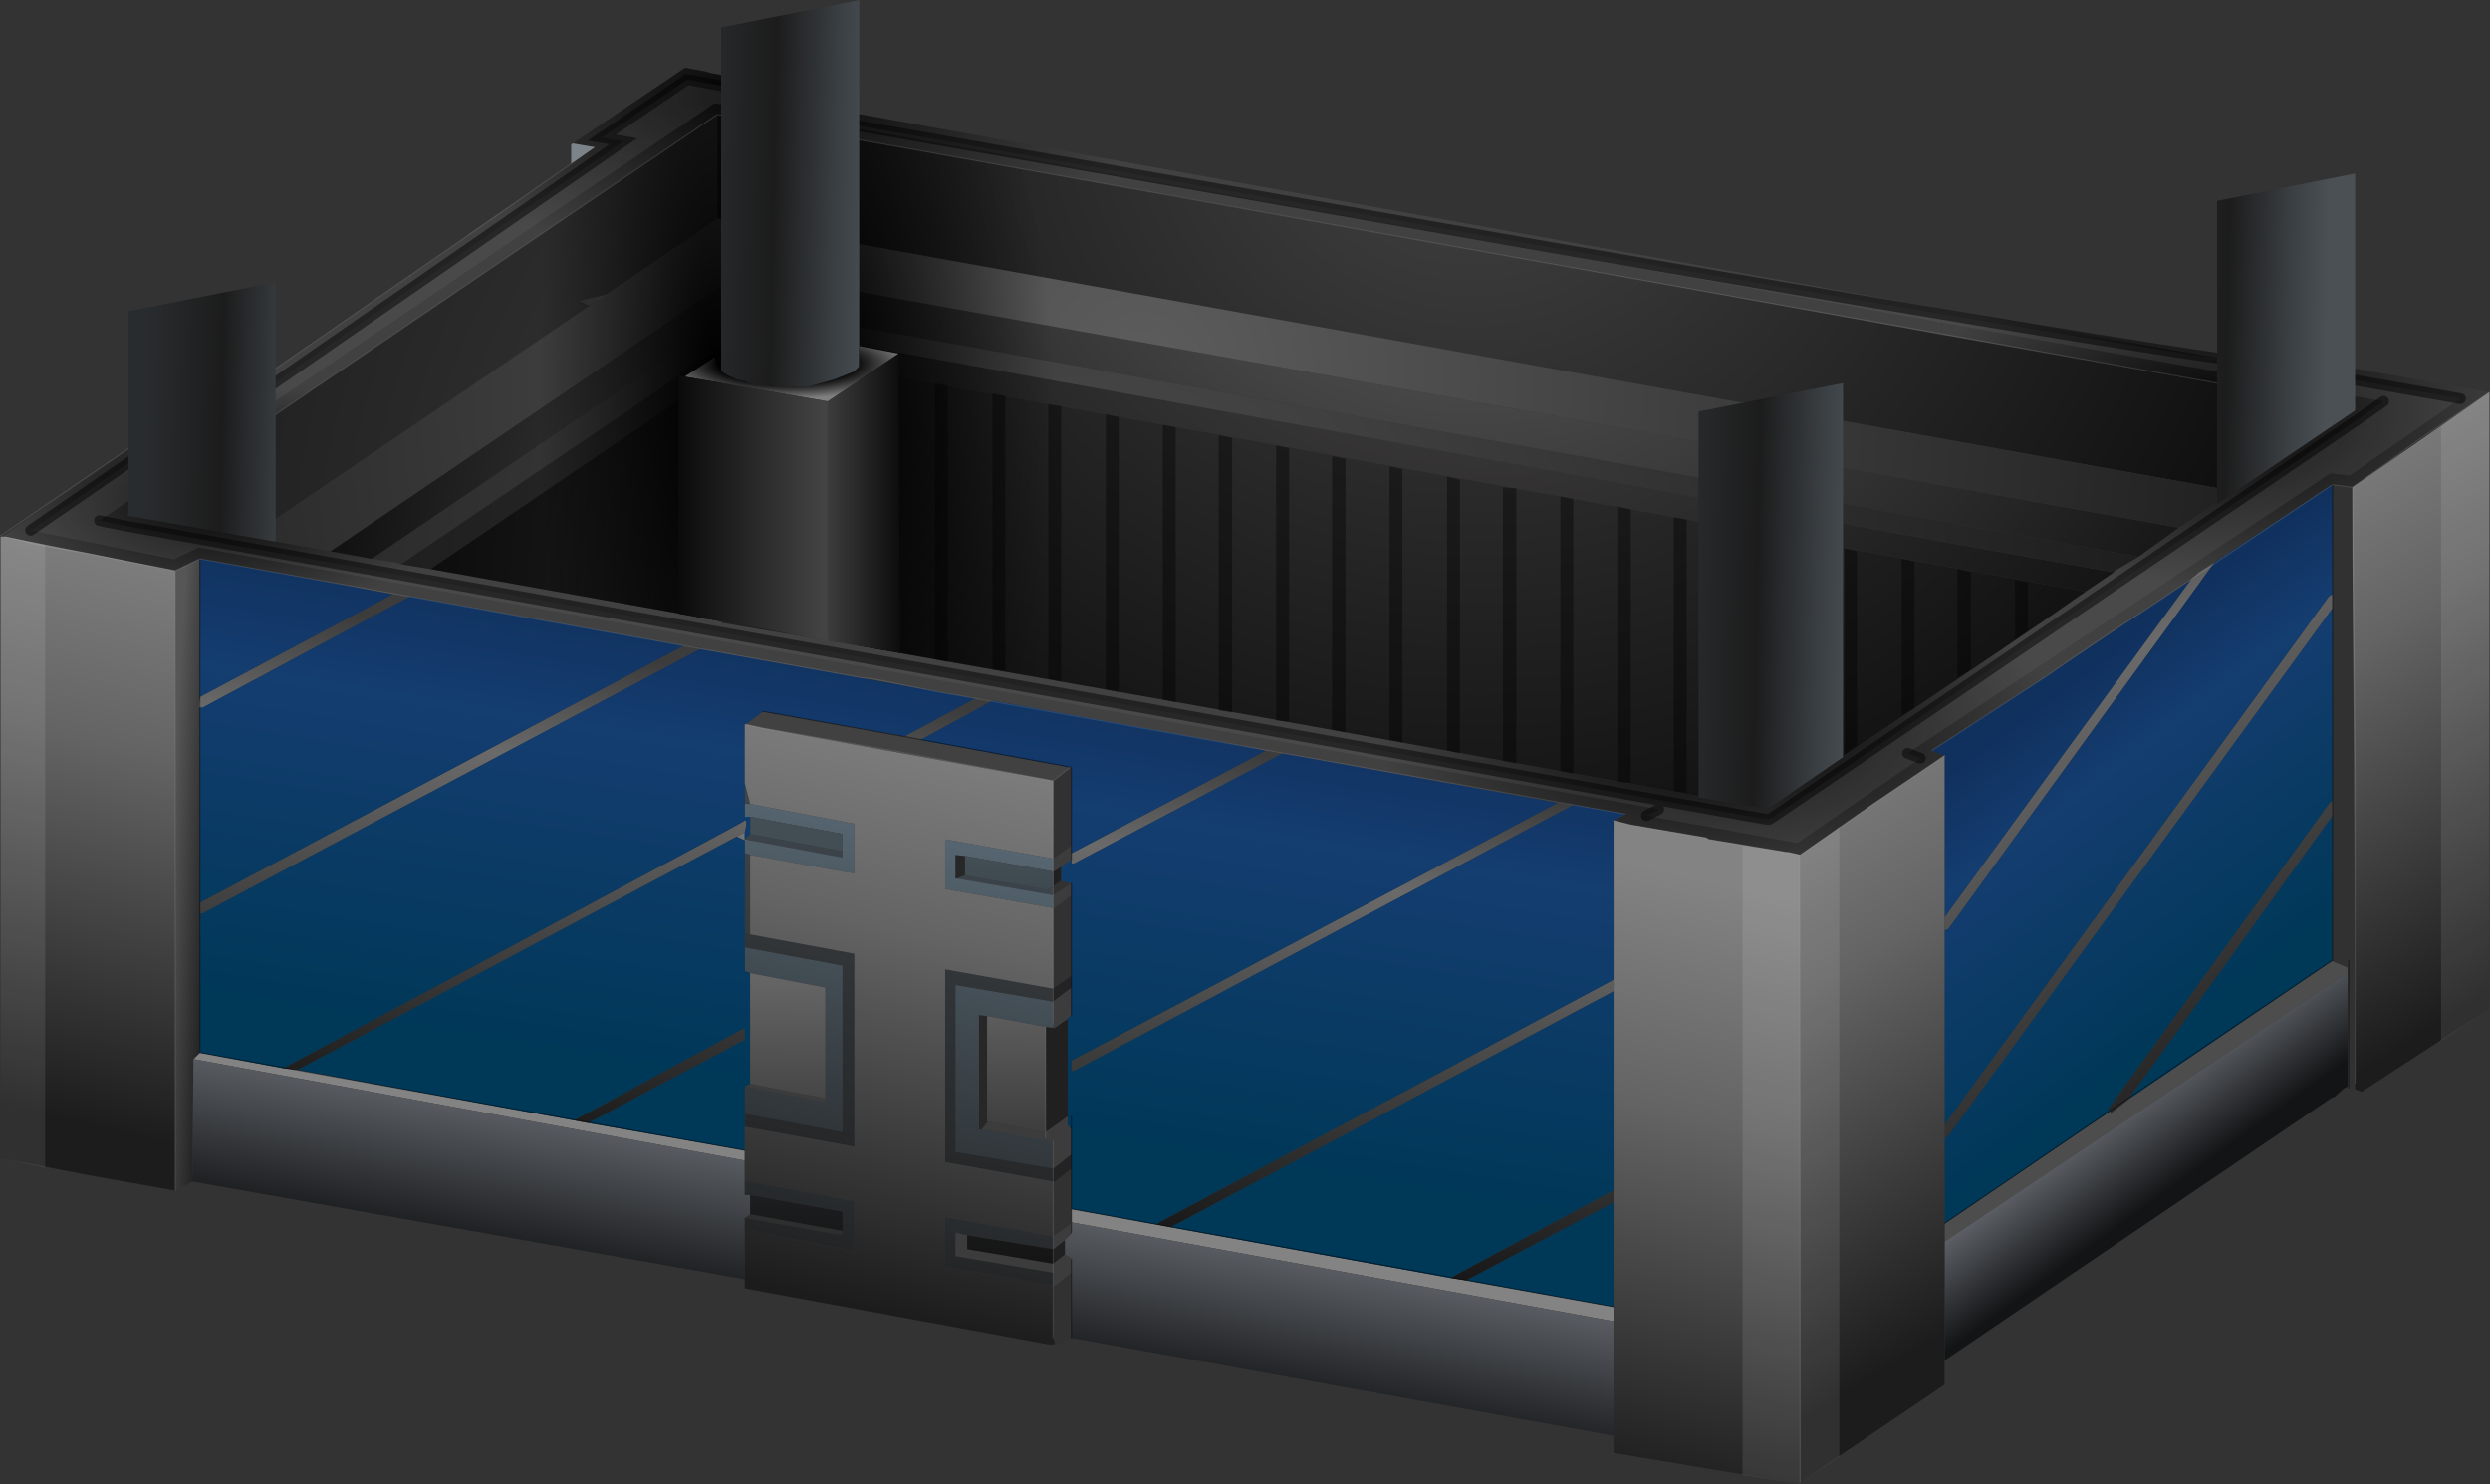 <?xml version="1.0" encoding="UTF-8" standalone="no"?>
<svg xmlns:xlink="http://www.w3.org/1999/xlink" height="138.1px" width="231.7px" xmlns="http://www.w3.org/2000/svg">
  <rect width="100%" height="100%" fill="#333333" stroke="none"/>
  <g transform="matrix(1.0, 0.0, 0.0, 1.0, -39.8, -67.55)">
    <path d="M256.85 112.65 L258.7 112.9 258.7 115.2 258.7 119.55 258.8 133.4 258.95 168.3 258.95 168.9 258.25 168.65 258.25 158.0 258.25 157.6 256.85 157.0 256.85 156.9 256.85 143.45 256.85 142.1 256.85 125.15 256.85 122.85 256.85 112.65 M137.8 140.2 L139.4 138.95 139.5 138.95 139.5 146.25 137.8 147.45 137.8 140.2 M138.55 149.5 L139.5 149.75 137.8 150.85 137.8 150.0 138.55 149.5 M139.5 150.85 L139.5 158.35 137.8 159.55 137.8 152.05 137.95 152.05 139.5 150.85 M139.5 176.3 L139.5 180.05 139.5 181.3 139.5 181.4 137.8 182.6 137.8 180.9 137.8 177.5 137.95 177.5 139.5 176.3 M137.95 192.65 L137.8 191.6 137.8 187.2 137.95 187.2 139.5 186.0 139.5 186.1 139.5 192.05 137.95 192.65" fill="#313131" fill-opacity="0.988" fill-rule="evenodd" stroke="none"/>
    <path d="M220.5 96.3 L220.5 98.0 220.5 98.7 148.0 85.6 149.35 85.35 153.7 84.3 220.5 96.3 M229.85 125.4 L234.2 127.8 230.2 130.5 229.75 130.1 227.55 128.65 226.1 127.95 229.85 125.4 M156.15 134.1 L154.95 134.95 153.35 136.4 153.2 136.55 132.15 132.75 130.55 132.55 104.95 127.95 105.1 127.8 103.4 127.65 102.9 127.55 103.65 125.4 103.9 124.8 109.1 125.75 156.15 134.1 M83.15 89.6 L83.4 89.35 84.6 90.6 83.65 89.85 83.15 89.6 M109.2 134.95 L110.8 133.75 123.9 136.05 124.0 136.05 125.45 136.4 139.4 138.95 137.8 140.2 110.8 135.3 109.2 134.95" fill="#414141" fill-rule="evenodd" stroke="none"/>
    <path d="M128.85 149.3 L128.7 149.3 128.7 147.1 129.6 147.2 129.6 149.0 128.85 149.3 M131.15 172.65 L130.9 172.65 130.9 162.0 131.65 162.1 131.65 171.9 131.75 171.9 131.15 172.65" fill="#272727" fill-opacity="0.988" fill-rule="evenodd" stroke="none"/>
    <path d="M139.5 158.35 L139.5 159.45 137.8 160.75 137.8 159.55 139.5 158.35 M139.5 174.95 L139.5 176.3 137.95 177.5 137.8 177.5 137.8 176.3 139.5 174.95" fill="#232323" fill-opacity="0.988" fill-rule="evenodd" stroke="none"/>
    <path d="M138.55 148.2 L138.55 149.5 137.8 150.0 137.8 148.65 Q138.2 148.45 138.55 148.2 M139.15 162.35 L139.15 171.45 137.1 172.9 137.1 163.1 137.8 163.2 137.95 163.2 139.15 162.35 M138.9 182.95 L138.9 184.3 137.8 185.15 137.8 183.8 138.9 182.95" fill="#202020" fill-opacity="0.988" fill-rule="evenodd" stroke="none"/>
    <path d="M137.8 148.65 L137.8 147.45 139.5 146.25 139.5 146.95 139.5 147.55 138.55 148.2 Q138.2 148.45 137.8 148.65 M137.8 152.05 L137.8 150.85 139.5 149.75 139.5 150.85 137.95 152.05 137.8 152.05 M139.5 159.45 L139.5 161.05 139.5 162.0 139.15 162.35 137.95 163.2 137.8 163.2 137.8 160.75 139.5 159.45 M139.15 171.45 L139.15 172.2 139.5 172.65 139.5 174.95 137.8 176.3 137.8 173.85 131.15 172.65 131.75 171.9 137.1 172.9 139.15 171.45 M109.1 168.65 L109.6 168.4 116.6 169.75 116.6 170.15 109.1 168.65 M139.5 181.4 L139.5 182.35 138.9 182.95 137.8 183.8 137.8 182.6 139.5 181.4 M138.9 184.3 L139.5 184.65 139.65 184.65 139.5 184.8 139.5 186.0 137.95 187.2 137.8 187.2 137.8 186.7 137.8 186.0 128.7 184.45 128.7 182.25 129.8 182.5 129.8 183.8 137.8 185.15 138.9 184.3" fill="#3c3c3c" fill-opacity="0.988" fill-rule="evenodd" stroke="none"/>
    <path d="M109.6 180.55 L118.2 182.1 118.2 182.5 109.1 180.9 109.6 180.55" fill="#2e2e2e" fill-opacity="0.988" fill-rule="evenodd" stroke="none"/>
    <path d="M189.95 189.15 L189.95 190.5 139.5 181.3 139.5 180.05 147.4 181.5 148.75 181.75 174.9 186.5 176.25 186.7 189.95 189.15 M57.8 166.1 L58.4 165.5 66.15 166.95 67.5 167.1 93.2 171.8 94.55 172.05 109.1 174.6 109.1 175.55 57.8 166.1" fill="#838383" fill-rule="evenodd" stroke="none"/>
    <path d="M236.15 170.95 L236.25 171.1 237.85 169.85 256.5 157.15 256.75 157.0 256.85 156.9 256.85 157.0 258.25 157.6 258.25 158.0 220.75 183.1 220.75 182.95 220.75 181.4 236.15 170.95" fill="#4d4d4d" fill-rule="evenodd" stroke="none"/>
    <path d="M220.5 98.7 L220.5 98.0 220.5 96.3 250.3 101.6 Q251.25 101.15 252.15 100.65 L271.45 104.05 258.7 112.9 256.85 112.65 245.85 119.9 244.4 120.8 243.65 121.5 234.2 127.8 229.85 125.4 233.85 122.6 236.5 120.8 236.6 120.65 238.8 119.35 242.55 116.65 247.65 113.25 258.95 105.5 220.5 98.7" fill="url(#gradient0)" fill-rule="evenodd" stroke="none"/>
    <path d="M236.5 120.8 L233.85 122.6 109.7 100.15 109.7 97.85 222.2 118.25 236.5 120.8" fill="url(#gradient1)" fill-rule="evenodd" stroke="none"/>
    <path d="M238.8 119.35 L236.6 120.65 236.5 120.8 222.2 118.25 109.7 97.85 105.7 100.65 105.2 100.9 99.15 105.15 77.1 120.05 76.6 119.9 74.4 119.55 108.95 96.05 109.1 96.05 238.8 119.35" fill="url(#gradient2)" fill-rule="evenodd" stroke="none"/>
    <path d="M242.55 116.65 L238.8 119.35 109.1 96.05 109.1 92.8 242.55 116.65" fill="url(#gradient3)" fill-rule="evenodd" stroke="none"/>
    <path d="M207.3 147.1 L206.2 146.85 206.05 146.85 198.8 145.65 198.55 145.5 191.55 144.3 189.95 143.9 191.05 143.3 186.2 142.45 184.75 142.25 159.15 137.65 157.6 137.4 153.2 136.55 153.35 136.4 154.95 134.95 156.15 134.1 204.15 142.75 226.1 127.95 227.55 128.65 229.75 130.1 230.2 130.5 219.55 137.4 220.75 137.85 214.1 142.35 207.3 147.1" fill="url(#gradient4)" fill-rule="evenodd" stroke="none"/>
    <path d="M128.85 149.3 L129.6 149.0 137.2 150.35 137.8 150.0 137.8 150.85 128.85 149.3 M109.1 145.65 L109.6 145.15 118.2 146.75 118.2 147.35 109.1 145.65" fill="url(#gradient5)" fill-rule="evenodd" stroke="none"/>
    <path d="M220.5 98.7 L258.95 105.5 247.65 113.25 106.55 87.9 106.55 78.2 148.0 85.6 220.5 98.7 M233.85 122.6 L229.85 125.4 226.1 127.95 204.15 142.75 156.15 134.1 109.1 125.75 109.1 100.65 109.7 100.15 233.85 122.6" fill="url(#gradient6)" fill-rule="evenodd" stroke="none"/>
    <path d="M157.6 137.4 L159.15 137.65 139.75 147.9 139.5 147.9 139.5 147.55 139.5 146.95 157.6 137.4 M184.75 142.25 L186.2 142.45 139.75 167.2 139.5 167.2 139.5 166.25 184.75 142.25 M189.95 158.7 L189.95 159.8 148.75 181.75 147.4 181.5 147.65 181.3 Q168.7 170.1 189.7 158.85 L189.95 158.7 M189.95 178.35 L189.95 179.45 176.25 186.7 174.9 186.5 175.15 186.25 189.7 178.45 Q189.85 178.35 189.95 178.35 M76.35 122.85 L77.1 122.95 77.95 123.05 58.65 133.4 58.4 133.4 58.3 133.4 58.4 132.4 76.35 122.85 M58.4 152.55 L58.4 151.55 103.4 127.65 105.1 127.8 104.95 127.95 58.65 152.55 58.4 152.55 M67.5 167.1 L66.15 166.95 Q86.85 155.9 107.5 144.8 L108.85 144.05 109.1 143.9 109.2 143.9 Q109.35 144.05 109.1 145.0 L108.35 145.4 67.5 167.1 M125.45 136.4 L124.0 136.05 130.55 132.55 132.15 132.75 125.45 136.4 M93.2 171.8 L109.1 163.2 109.1 164.3 94.55 172.05 93.2 171.8" fill="url(#gradient7)" fill-rule="evenodd" stroke="none"/>
    <path d="M243.65 121.5 L244.4 120.8 245.85 119.9 221.1 154.0 220.85 154.1 220.75 154.1 220.75 152.9 243.65 121.5 M237.85 169.85 L236.25 171.1 236.15 170.95 236.0 170.85 Q236.0 170.6 236.15 170.5 L256.5 142.35 Q256.65 142.1 256.85 142.1 L256.85 143.45 237.85 169.85 M220.75 172.2 L256.5 123.05 256.85 122.85 256.85 125.15 256.85 124.15 221.1 173.25 220.85 173.4 220.75 173.4 220.75 172.2" fill="url(#gradient8)" fill-rule="evenodd" stroke="none"/>
    <path d="M220.75 183.1 L258.25 158.0 258.25 168.65 257.95 168.8 257.0 169.65 256.85 169.65 220.75 194.15 220.75 194.0 220.75 183.1" fill="url(#gradient9)" fill-rule="evenodd" stroke="none"/>
    <path d="M247.65 113.25 L242.55 116.65 109.1 92.8 108.95 92.8 70.55 118.85 63.0 117.5 106.55 87.9 247.65 113.25" fill="url(#gradient10)" fill-rule="evenodd" stroke="none"/>
    <path d="M153.7 84.3 L149.35 85.35 148.0 85.6 106.55 78.2 86.4 91.9 84.6 90.6 83.4 89.35 92.95 82.8 95.15 81.25 94.55 81.15 93.1 80.9 103.55 73.85 105.45 74.2 105.95 74.35 119.4 76.75 117.85 77.85 119.4 78.1 153.7 84.3" fill="url(#gradient11)" fill-rule="evenodd" stroke="none"/>
    <path d="M119.4 76.75 L119.4 78.1 117.85 77.85 119.4 76.75 M92.95 82.8 L92.95 81.0 93.1 80.9 94.55 81.15 95.15 81.25 92.95 82.8" fill="url(#gradient12)" fill-rule="evenodd" stroke="none"/>
    <path d="M83.15 89.6 L83.65 89.85 84.6 90.6 86.4 91.9 51.75 115.45 63.0 117.5 70.55 118.85 74.4 119.55 76.6 119.9 77.1 120.05 79.85 120.5 103.9 124.8 103.65 125.4 102.9 127.55 77.95 123.05 77.1 122.95 76.35 122.85 73.7 122.35 73.2 122.25 71.05 121.85 67.25 121.15 59.75 119.8 58.4 119.55 56.1 120.65 40.35 117.5 40.15 117.4 53.45 108.15 54.65 108.3 55.25 108.4 55.75 108.55 83.15 89.6" fill="url(#gradient13)" fill-rule="evenodd" stroke="none"/>
    <path d="M70.55 118.85 L108.95 92.8 109.1 92.8 109.1 96.05 108.95 96.05 74.4 119.55 70.55 118.85" fill="url(#gradient14)" fill-rule="evenodd" stroke="none"/>
    <path d="M106.55 78.2 L106.55 87.9 63.0 117.5 51.75 115.45 86.4 91.9 106.55 78.2" fill="url(#gradient15)" fill-rule="evenodd" stroke="none"/>
    <path d="M109.7 97.85 L109.7 100.15 109.1 100.65 79.85 120.5 77.1 120.05 99.15 105.15 105.2 100.9 105.7 100.65 109.7 97.85" fill="url(#gradient16)" fill-rule="evenodd" stroke="none"/>
    <path d="M58.4 132.4 L58.3 133.4 58.4 133.4 58.4 148.3 58.4 148.55 58.4 151.55 58.4 152.55 58.4 165.5 57.8 166.1 57.7 177.5 56.1 178.35 56.1 128.65 56.1 122.25 56.1 120.65 58.4 119.55 58.4 120.65 58.4 127.05 58.4 132.4" fill="url(#gradient17)" fill-rule="evenodd" stroke="none"/>
    <path d="M189.95 190.5 L189.95 201.15 139.5 192.05 139.5 186.1 139.5 186.0 139.5 184.8 139.65 184.65 139.5 184.65 138.9 184.3 138.9 182.95 139.5 182.35 139.5 181.4 139.5 181.3 189.95 190.5 M57.7 177.5 L57.8 166.1 109.1 175.55 109.1 177.4 109.1 178.75 109.6 178.75 109.6 180.55 109.1 180.9 109.1 182.1 109.1 186.6 57.7 177.5" fill="url(#gradient18)" fill-rule="evenodd" stroke="none"/>
    <path d="M129.6 147.2 L128.7 147.1 128.7 149.3 128.85 149.3 137.8 150.85 137.8 152.05 128.7 150.45 127.75 150.25 127.75 149.0 127.75 148.8 127.75 146.85 127.75 145.65 137.8 147.45 137.8 148.65 129.6 147.2 M109.6 142.35 L119.3 144.2 119.3 145.4 119.3 147.55 119.3 148.8 118.2 148.65 109.6 147.1 109.1 146.95 109.1 145.75 109.1 145.65 118.2 147.35 118.2 146.75 118.2 145.15 109.6 143.55 109.1 143.55 109.1 142.35 109.6 142.35 M109.1 177.4 L109.6 177.5 114.05 178.35 115.4 178.6 119.3 179.35 119.3 183.95 109.6 182.1 109.1 182.1 109.1 180.9 118.2 182.5 118.2 182.1 118.2 180.3 109.6 178.75 109.1 178.75 109.1 177.4 M137.8 187.2 L127.75 185.4 127.75 180.8 137.8 182.6 137.8 183.8 129.8 182.5 128.7 182.25 128.7 184.45 137.8 186.0 137.8 186.7 137.8 187.2 M109.6 158.1 L109.1 157.9 109.1 155.7 118.2 157.4 118.2 172.9 109.1 171.2 109.1 168.65 116.6 170.15 116.6 169.75 116.6 159.45 109.6 158.1 M131.65 162.1 L130.9 162.0 130.9 172.65 131.15 172.65 137.8 173.85 137.8 176.3 128.7 174.75 128.7 159.2 137.8 160.75 137.8 163.2 137.1 163.1 131.65 162.1" fill="url(#gradient19)" fill-rule="evenodd" stroke="none"/>
    <path d="M103.9 124.8 L79.85 120.5 109.1 100.65 109.1 125.75 103.9 124.8" fill="url(#gradient20)" fill-rule="evenodd" stroke="none"/>
    <path d="M109.1 140.4 L109.6 142.35 109.1 142.35 109.1 140.4 M109.6 147.1 L109.6 154.5 109.1 154.35 109.1 146.95 109.6 147.1" fill="url(#gradient21)" fill-rule="evenodd" stroke="none"/>
    <path d="M129.6 149.0 L129.6 147.2 137.8 148.65 137.8 150.0 137.2 150.35 129.6 149.0 M109.6 145.15 L109.6 143.55 118.2 145.15 118.2 146.75 109.6 145.15 M109.6 178.75 L118.2 180.3 118.2 182.1 109.6 180.55 109.6 178.75 M137.8 185.15 L129.8 183.8 129.8 182.5 137.8 183.8 137.8 185.15" fill="url(#gradient22)" fill-rule="evenodd" stroke="none"/>
    <path d="M109.1 145.0 L109.1 145.65 109.1 145.75 108.35 145.4 109.1 145.0" fill="url(#gradient23)" fill-rule="evenodd" stroke="none"/>
    <path d="M109.6 154.5 L119.3 156.3 119.3 174.25 109.1 172.4 109.1 171.2 118.2 172.9 118.2 157.4 109.1 155.7 109.1 154.35 109.6 154.5 M137.8 177.5 L127.75 175.7 127.75 157.75 137.8 159.55 137.8 160.75 128.7 159.2 128.7 174.75 137.8 176.3 137.8 177.5" fill="url(#gradient24)" fill-rule="evenodd" stroke="none"/>
    <path d="M234.2 127.8 L243.65 121.5 220.75 152.9 220.75 137.85 219.55 137.4 230.2 130.5 234.2 127.8 M245.85 119.9 L256.85 112.65 256.85 122.85 256.5 123.05 220.75 172.2 220.75 154.1 220.85 154.1 221.1 154.0 245.85 119.9 M236.15 170.95 L220.75 181.4 220.75 173.4 220.85 173.4 221.1 173.25 256.85 124.15 256.85 125.15 256.85 142.1 Q256.65 142.1 256.5 142.35 L236.15 170.5 Q236.0 170.6 236.0 170.85 L236.15 170.95 M256.85 156.9 L256.75 157.0 256.5 157.15 237.85 169.85 256.85 143.45 256.85 156.9" fill="url(#gradient25)" fill-rule="evenodd" stroke="none"/>
    <path d="M153.2 136.55 L157.6 137.4 139.5 146.95 139.5 146.25 139.5 138.95 139.4 138.95 125.45 136.4 132.15 132.75 153.2 136.55 M159.15 137.65 L184.75 142.25 139.5 166.25 139.5 167.2 139.75 167.2 186.2 142.45 191.05 143.3 189.95 143.9 189.95 158.7 189.7 158.85 Q168.7 170.1 147.65 181.3 L147.4 181.5 139.5 180.05 139.5 176.3 139.5 174.95 139.5 172.65 139.15 172.2 139.15 171.45 139.15 162.35 139.5 162.0 139.5 161.05 139.5 159.45 139.5 158.35 139.5 150.85 139.5 149.75 138.55 149.5 138.55 148.2 139.5 147.55 139.5 147.9 139.75 147.9 159.15 137.65 M189.95 159.8 L189.95 178.35 Q189.85 178.35 189.7 178.45 L175.15 186.25 174.9 186.5 148.75 181.75 189.95 159.8 M189.95 179.45 L189.95 189.15 176.25 186.7 189.95 179.45 M77.95 123.05 L102.9 127.55 103.4 127.65 58.4 151.55 58.4 148.55 58.4 148.3 58.4 133.4 58.65 133.4 77.95 123.05 M58.4 119.55 L59.75 119.8 67.25 121.15 71.05 121.85 73.2 122.25 73.7 122.35 76.35 122.85 58.4 132.4 58.4 127.05 58.4 120.65 58.4 119.55 M58.4 165.5 L58.4 152.55 58.65 152.55 104.95 127.95 130.55 132.55 124.0 136.05 123.9 136.05 110.8 133.75 109.2 134.95 109.1 134.95 109.1 140.4 109.1 142.35 109.1 143.55 109.6 143.55 109.6 145.15 109.1 145.65 109.1 145.0 Q109.35 144.05 109.2 143.9 L109.1 143.9 108.85 144.05 107.5 144.8 Q86.85 155.9 66.15 166.95 L58.4 165.5 M109.1 172.4 L109.1 174.6 94.55 172.05 109.1 164.3 109.1 163.2 93.2 171.8 67.5 167.1 108.35 145.4 109.1 145.75 109.1 146.95 109.1 154.35 109.1 155.7 109.1 157.9 109.6 158.1 109.6 168.4 109.1 168.65 109.1 171.2 109.1 172.4" fill="url(#gradient26)" fill-rule="evenodd" stroke="none"/>
    <path d="M258.7 112.9 L271.45 104.05 271.45 133.05 271.45 161.4 259.55 169.15 258.95 168.9 258.95 168.3 258.8 133.4 258.7 119.55 258.7 115.2 258.7 112.9 M207.3 147.1 L214.1 142.35 220.75 137.85 220.75 152.9 220.75 154.1 220.75 172.2 220.75 173.4 220.75 181.4 220.75 182.95 220.75 183.1 220.75 194.0 220.75 194.15 220.75 196.4 207.3 205.5 207.3 204.8 207.3 147.1" fill="url(#gradient27)" fill-rule="evenodd" stroke="none"/>
    <path d="M189.95 143.9 L191.55 144.3 198.55 145.5 198.8 145.65 206.05 146.85 206.2 146.85 207.3 147.1 207.3 204.8 207.3 205.5 207.3 205.65 189.95 202.75 189.95 202.5 189.95 201.65 189.95 201.15 189.95 190.5 189.95 189.15 189.95 179.45 189.95 178.35 189.95 159.8 189.95 158.7 189.95 143.9 M40.35 117.5 L56.1 120.65 56.1 122.25 56.1 128.65 56.1 178.35 48.0 176.9 40.0 175.35 39.85 175.35 39.85 117.5 40.35 117.5 M109.2 134.95 L110.8 135.3 137.8 140.2 137.8 147.45 127.75 145.65 127.75 146.85 127.75 148.8 127.75 149.0 127.75 150.25 128.7 150.45 137.8 152.05 137.8 159.55 127.75 157.75 127.75 175.7 137.8 177.5 137.8 180.9 137.8 182.6 127.75 180.8 127.75 185.4 137.8 187.2 137.8 191.6 137.95 192.65 137.35 192.65 109.1 187.45 109.1 186.6 109.1 182.1 109.6 182.1 119.3 183.95 119.3 179.35 115.4 178.6 114.05 178.35 109.6 177.5 109.1 177.4 109.1 175.55 109.1 174.6 109.1 172.4 119.3 174.25 119.3 156.3 109.6 154.5 109.6 147.1 118.2 148.65 119.3 148.8 119.3 147.55 119.3 145.4 119.3 144.2 109.6 142.35 109.1 140.4 109.1 134.95 109.2 134.95" fill="url(#gradient28)" fill-rule="evenodd" stroke="none"/>
    <path d="M109.6 168.4 L109.6 158.1 116.6 159.45 116.6 169.75 109.6 168.4 M131.65 162.1 L137.1 163.1 137.1 172.9 131.75 171.9 131.65 171.9 131.65 162.1" fill="url(#gradient29)" fill-rule="evenodd" stroke="none"/>
    <path d="M49.05 116.0 L51.55 116.5 203.95 143.75 204.4 143.8 204.75 143.6 259.55 106.35 261.6 104.9 106.3 77.15 49.05 116.0 M218.5 138.1 L207.05 146.0 200.25 144.75 193.0 143.45 194.15 142.85 58.3 118.5 56.0 119.6 42.65 116.9 53.75 109.25 55.5 109.55 55.95 109.7 97.8 80.7 95.8 80.35 103.75 74.95 116.75 77.35 115.05 78.45 117.65 78.9 129.55 81.0 184.25 90.6 Q248.4 101.7 252.4 101.6 L251.95 101.7 268.75 104.65 258.45 111.8 256.65 111.6 217.3 137.65 218.5 138.1" fill="#747474" fill-opacity="0.18" fill-rule="evenodd" stroke="none"/>
    <path d="M49.05 116.0 L51.55 116.5 203.95 143.75 204.4 143.8 204.75 143.6 259.55 106.35 261.6 104.9 M193.0 143.45 L194.15 142.85 M42.65 116.9 L53.75 109.25 55.5 109.55 55.95 109.7 97.8 80.7 95.8 80.35 103.75 74.95 116.75 77.35 115.05 78.45 117.65 78.9 129.55 81.0 184.25 90.6 Q248.4 101.7 252.4 101.6 L251.95 101.7 268.75 104.65 M217.3 137.65 L218.5 138.1" fill="none" stroke="#000000" stroke-linecap="round" stroke-linejoin="miter" stroke-opacity="0.471" stroke-width="1.0"/>
    <path d="M210.95 144.55 L210.95 203.1 207.3 205.5 207.3 205.65 201.95 204.8 201.95 146.25 206.05 146.85 206.2 146.85 207.3 147.1 210.95 144.55 M39.85 117.5 L40.35 117.5 44.0 118.25 44.0 176.2 40.0 175.35 39.85 175.35 39.85 117.5 M266.95 107.2 L271.45 104.05 271.45 133.05 271.45 161.4 266.95 164.4 266.95 107.2" fill="#ffffff" fill-opacity="0.09" fill-rule="evenodd" stroke="none"/>
    <path d="M227.3 121.5 L228.5 121.75 228.5 126.25 227.3 127.05 227.3 121.5 M212.6 118.85 L212.6 136.9 211.45 137.75 211.45 118.6 212.6 118.85 M217.95 119.8 L217.95 133.4 216.75 134.1 216.75 119.55 217.95 119.8 M207.3 117.85 L207.3 140.55 206.05 141.35 206.05 117.6 207.3 117.85 M221.95 120.5 L223.2 120.8 223.2 129.85 221.95 130.6 221.95 120.5 M186.2 114.0 L186.2 139.55 185.0 139.3 185.0 113.75 186.2 114.0 M202.1 116.9 L202.1 142.35 200.85 142.1 200.85 116.65 202.1 116.9 M196.75 115.9 L196.75 141.35 195.55 141.15 195.55 115.7 196.75 115.9 M190.3 114.7 L191.55 114.95 191.55 140.4 190.3 140.3 190.3 114.7 M180.9 113.0 L180.9 138.6 179.65 138.35 179.65 112.9 180.9 113.0 M170.3 111.2 L170.3 136.65 169.1 136.4 169.1 110.95 170.3 111.2 M175.65 112.2 L175.65 137.65 174.45 137.4 174.45 111.9 175.65 112.2 M165.0 110.25 L165.0 135.7 163.75 135.45 163.75 110.0 165.0 110.25 M153.2 108.05 L154.45 108.3 154.45 133.85 153.2 133.65 153.2 108.05 M149.2 107.3 L149.2 132.9 148.0 132.65 148.0 107.1 149.2 107.3 M143.9 106.35 L143.9 131.95 142.7 131.7 142.7 106.1 143.9 106.35 M159.75 109.25 L159.75 134.7 158.55 134.6 158.55 109.0 159.75 109.25 M138.55 105.35 L138.55 130.95 137.35 130.7 137.35 105.15 138.55 105.35 M128.0 103.45 L128.0 129.15 126.8 128.9 126.8 103.2 128.0 103.45 M133.35 104.4 L133.35 130.0 132.15 129.85 132.15 104.15 133.35 104.4 M122.65 128.15 L121.45 127.95 121.45 102.2 122.65 102.5 122.65 128.15 M112.15 100.65 L112.15 126.25 110.9 126.0 110.9 100.4 112.15 100.65 M117.45 101.5 L117.45 127.2 116.25 126.95 116.25 101.4 117.45 101.5" fill="#000000" fill-opacity="0.38" fill-rule="evenodd" stroke="none"/>
    <path d="M109.95 78.8 L258.95 105.5 247.65 113.25 242.55 116.65 238.8 119.35 236.6 120.65 236.5 120.8 233.85 122.6 229.85 125.4 204.15 142.75 109.1 125.75 109.1 117.4 Q109.2 114.45 109.45 111.7 110.05 105.25 110.8 98.85 L111.85 89.85 109.95 78.8" fill="url(#gradient30)" fill-rule="evenodd" stroke="none"/>
    <path d="M109.1 125.75 L108.85 125.6 108.6 125.6 107.65 125.5 107.5 125.5 105.7 125.15 105.45 125.15 103.9 124.8 79.85 120.5 77.1 120.05 76.6 119.9 74.4 119.55 70.55 118.85 63.0 117.5 51.75 115.45 106.55 78.2 109.95 78.8 111.85 89.85 110.8 98.85 Q110.05 105.25 109.45 111.7 109.2 114.45 109.1 117.4 L109.1 125.75 M94.55 95.95 L94.65 95.95 96.25 94.95 93.7 95.55 94.55 95.95" fill="url(#gradient31)" fill-rule="evenodd" stroke="none"/>
    <path d="M220.75 181.4 L237.1 170.25 256.85 156.9 256.85 112.65 M258.35 168.8 L258.35 156.9 M109.1 174.6 L58.4 165.5 58.4 119.55 M110.8 133.75 L125.1 136.3 139.5 138.95 139.5 147.55 M139.5 149.75 L139.5 162.0 M139.5 184.8 L139.5 186.1 139.5 192.05 M139.5 171.45 L139.5 180.05 189.95 189.15 M139.5 180.05 L139.5 182.25" fill="none" stroke="#000000" stroke-linecap="round" stroke-linejoin="round" stroke-opacity="0.439" stroke-width="0.1"/>
    <path d="M189.95 143.9 L191.55 144.3 198.55 145.5 198.8 145.65 206.05 146.85 206.2 146.85 207.3 147.1 214.1 142.35 220.75 137.85 M219.55 137.4 L230.2 130.5 Q234.55 127.45 239.05 124.55 L256.85 112.65 258.7 112.9 265.1 108.3 271.45 104.05 M207.3 205.5 L207.3 204.8 207.3 175.95 207.3 147.1 M258.7 112.9 L258.95 139.1 258.95 140.9 258.95 168.3 M92.95 82.8 L55.75 108.55 55.25 108.4 54.65 108.3 53.45 108.15 39.85 117.4 42.15 117.95 43.85 118.35 48.0 119.05 51.15 119.7 56.1 120.65 58.4 119.55 119.9 130.6 120.95 130.7 127.15 131.95 129.2 132.3 191.05 143.3 M56.1 178.35 L56.1 149.85 56.1 120.65 M109.2 134.95 L110.8 135.3 123.4 137.5 137.8 140.2 139.4 138.95 M137.1 163.1 L137.1 173.4 M137.8 173.75 L137.8 192.05 M137.8 162.85 L137.8 140.2 M258.95 105.5 L106.55 78.2 51.75 115.45" fill="none" stroke="#ffffff" stroke-linecap="round" stroke-linejoin="round" stroke-opacity="0.11" stroke-width="0.1"/>
    <path d="M246.1 86.25 L258.95 83.7 258.95 105.75 246.1 114.45 246.1 86.25" fill="url(#gradient32)" fill-rule="evenodd" stroke="none"/>
    <path d="M211.3 138.0 L204.25 142.85 197.85 141.75 197.85 105.85 211.3 103.2 211.3 138.0" fill="url(#gradient33)" fill-rule="evenodd" stroke="none"/>
    <path d="M119.75 67.55 L119.75 127.65 106.9 125.5 106.9 70.1 119.75 67.55" fill="url(#gradient34)" fill-rule="evenodd" stroke="none"/>
    <path d="M64.0 94.1 L65.45 93.85 65.45 117.95 51.75 115.55 51.75 112.05 51.75 96.5 64.0 94.1" fill="url(#gradient35)" fill-rule="evenodd" stroke="none"/>
    <path d="M106.9 102.05 L106.9 70.1 119.75 67.55 119.75 99.75 119.75 101.65 119.4 102.0 119.2 102.15 117.45 102.85 115.45 103.4 115.0 103.5 114.65 103.55 114.2 103.55 112.35 103.55 111.7 103.55 111.4 103.5 110.75 103.4 110.4 103.4 109.4 103.15 109.1 103.0 108.5 102.9 108.35 102.85 107.45 102.45 107.15 102.25 106.95 102.1 106.9 102.05" fill="url(#gradient36)" fill-rule="evenodd" stroke="none"/>
    <path d="M123.4 100.45 L123.55 128.3 116.8 127.15 116.8 104.9 123.4 100.45" fill="url(#gradient37)" fill-rule="evenodd" stroke="none"/>
    <path d="M119.75 99.75 L123.4 100.45 116.8 104.9 103.5 102.6 106.3 100.8 106.4 101.1 106.5 101.4 106.8 101.95 106.9 102.05 106.95 102.1 107.15 102.25 107.45 102.45 108.35 102.85 108.5 102.9 109.1 103.0 109.4 103.15 110.4 103.4 110.75 103.4 111.4 103.5 111.7 103.55 112.35 103.55 114.2 103.55 114.65 103.55 115.0 103.5 115.45 103.4 117.45 102.85 119.2 102.15 119.4 102.0 119.75 101.65 119.75 99.75" fill="url(#gradient38)" fill-rule="evenodd" stroke="none"/>
    <path d="M116.8 127.15 L102.9 124.65 102.95 102.5 103.5 102.6 116.8 104.9 116.8 127.15" fill="url(#gradient39)" fill-rule="evenodd" stroke="none"/>
  </g>
  <defs>
    <radialGradient cx="0" cy="0" gradientTransform="matrix(0.034, 0.0, 0.0, 0.02, 246.45, 105.85)" gradientUnits="userSpaceOnUse" id="gradient0" r="819.2" spreadMethod="pad">
      <stop offset="0.055" stop-color="#080808"/>
      <stop offset="1.0" stop-color="#414141"/>
    </radialGradient>
    <radialGradient cx="0" cy="0" gradientTransform="matrix(0.124, 0.02, -0.019, 0.115, 176.4, 77.25)" gradientUnits="userSpaceOnUse" id="gradient1" r="819.2" spreadMethod="pad">
      <stop offset="0.0" stop-color="#514f4f"/>
      <stop offset="1.0" stop-color="#000000"/>
    </radialGradient>
    <radialGradient cx="0" cy="0" gradientTransform="matrix(0.193, 0.0, 0.0, 0.193, 142.05, 124.05)" gradientUnits="userSpaceOnUse" id="gradient2" r="819.2" spreadMethod="pad">
      <stop offset="0.039" stop-color="#4a4a4a"/>
      <stop offset="1.0" stop-color="#000000"/>
    </radialGradient>
    <radialGradient cx="0" cy="0" gradientTransform="matrix(0.124, 0.02, -0.019, 0.115, 176.4, 77.25)" gradientUnits="userSpaceOnUse" id="gradient3" r="819.2" spreadMethod="pad">
      <stop offset="0.0" stop-color="#626262"/>
      <stop offset="1.0" stop-color="#000000"/>
    </radialGradient>
    <radialGradient cx="0" cy="0" gradientTransform="matrix(0.039, 0.0, 0.0, 0.019, 199.8, 135.6)" gradientUnits="userSpaceOnUse" id="gradient4" r="819.2" spreadMethod="pad">
      <stop offset="0.055" stop-color="#080808"/>
      <stop offset="1.0" stop-color="#414141"/>
    </radialGradient>
    <linearGradient gradientTransform="matrix(0.007, -0.034, 0.017, 0.004, 118.9, 159.8)" gradientUnits="userSpaceOnUse" id="gradient5" spreadMethod="pad" x1="-819.2" x2="819.2">
      <stop offset="0.0" stop-color="#1c1c1c"/>
      <stop offset="0.62" stop-color="#394148"/>
      <stop offset="0.976" stop-color="#41484d"/>
    </linearGradient>
    <radialGradient cx="0" cy="0" gradientTransform="matrix(0.124, 0.02, -0.019, 0.115, 176.4, 77.25)" gradientUnits="userSpaceOnUse" id="gradient6" r="819.2" spreadMethod="pad">
      <stop offset="0.0" stop-color="#434343"/>
      <stop offset="1.0" stop-color="#000000"/>
    </radialGradient>
    <linearGradient gradientTransform="matrix(-0.005, 0.028, -0.026, -0.004, 169.45, 163.3)" gradientUnits="userSpaceOnUse" id="gradient7" spreadMethod="pad" x1="-819.2" x2="819.2">
      <stop offset="0.0" stop-color="#3c3c3c"/>
      <stop offset="0.227" stop-color="#6a6a6a"/>
      <stop offset="1.0" stop-color="#151515"/>
    </linearGradient>
    <linearGradient gradientTransform="matrix(0.018, 0.03, -0.018, 0.011, 237.7, 146.85)" gradientUnits="userSpaceOnUse" id="gradient8" spreadMethod="pad" x1="-819.2" x2="819.2">
      <stop offset="0.0" stop-color="#3c3c3c"/>
      <stop offset="0.227" stop-color="#6a6a6a"/>
      <stop offset="1.0" stop-color="#151515"/>
    </linearGradient>
    <linearGradient gradientTransform="matrix(0.004, 0.005, -0.011, 0.008, 227.55, 182.35)" gradientUnits="userSpaceOnUse" id="gradient9" spreadMethod="pad" x1="-819.2" x2="819.2">
      <stop offset="0.0" stop-color="#6c7077"/>
      <stop offset="0.976" stop-color="#121415"/>
    </linearGradient>
    <radialGradient cx="0" cy="0" gradientTransform="matrix(0.193, 0.0, 0.0, 0.193, 145.95, 102.6)" gradientUnits="userSpaceOnUse" id="gradient10" r="819.2" spreadMethod="pad">
      <stop offset="0.0" stop-color="#5d5d5d"/>
      <stop offset="1.0" stop-color="#000000"/>
    </radialGradient>
    <radialGradient cx="0" cy="0" gradientTransform="matrix(0.044, 0.0, 0.0, 0.019, 111.05, 76.4)" gradientUnits="userSpaceOnUse" id="gradient11" r="819.2" spreadMethod="pad">
      <stop offset="0.055" stop-color="#080808"/>
      <stop offset="1.0" stop-color="#414141"/>
    </radialGradient>
    <linearGradient gradientTransform="matrix(0.007, -0.034, 0.017, 0.004, 118.9, 159.8)" gradientUnits="userSpaceOnUse" id="gradient12" spreadMethod="pad" x1="-819.2" x2="819.2">
      <stop offset="0.0" stop-color="#535456"/>
      <stop offset="0.976" stop-color="#7c848a"/>
    </linearGradient>
    <radialGradient cx="0" cy="0" gradientTransform="matrix(0.027, 0.0, 0.0, 0.013, 61.05, 113.85)" gradientUnits="userSpaceOnUse" id="gradient13" r="819.2" spreadMethod="pad">
      <stop offset="0.055" stop-color="#080808"/>
      <stop offset="1.0" stop-color="#414141"/>
    </radialGradient>
    <radialGradient cx="0" cy="0" gradientTransform="matrix(0.102, 0.0, 0.0, 0.102, 142.05, 124.05)" gradientUnits="userSpaceOnUse" id="gradient14" r="819.2" spreadMethod="pad">
      <stop offset="0.039" stop-color="#707070"/>
      <stop offset="1.0" stop-color="#000000"/>
    </radialGradient>
    <radialGradient cx="0" cy="0" gradientTransform="matrix(0.193, 0.0, 0.0, 0.193, 142.05, 124.05)" gradientUnits="userSpaceOnUse" id="gradient15" r="819.2" spreadMethod="pad">
      <stop offset="0.039" stop-color="#434343"/>
      <stop offset="1.0" stop-color="#000000"/>
    </radialGradient>
    <radialGradient cx="0" cy="0" gradientTransform="matrix(0.193, 0.0, 0.0, 0.193, 142.05, 124.05)" gradientUnits="userSpaceOnUse" id="gradient16" r="819.2" spreadMethod="pad">
      <stop offset="0.067" stop-color="#313131"/>
      <stop offset="1.0" stop-color="#000000"/>
    </radialGradient>
    <linearGradient gradientTransform="matrix(0.003, 3.0E-4, -0.002, 0.036, 57.95, 149.0)" gradientUnits="userSpaceOnUse" id="gradient17" spreadMethod="pad" x1="-819.2" x2="819.2">
      <stop offset="0.0" stop-color="#565656"/>
      <stop offset="1.0" stop-color="#151515"/>
    </linearGradient>
    <linearGradient gradientTransform="matrix(-0.002, 0.011, -0.032, -0.006, 87.0, 176.55)" gradientUnits="userSpaceOnUse" id="gradient18" spreadMethod="pad" x1="-819.2" x2="819.2">
      <stop offset="0.0" stop-color="#6c7077"/>
      <stop offset="0.976" stop-color="#121415"/>
    </linearGradient>
    <linearGradient gradientTransform="matrix(0.007, -0.034, 0.017, 0.004, 118.9, 159.8)" gradientUnits="userSpaceOnUse" id="gradient19" spreadMethod="pad" x1="-819.2" x2="819.2">
      <stop offset="0.0" stop-color="#1c1c1c"/>
      <stop offset="0.976" stop-color="#647785"/>
    </linearGradient>
    <radialGradient cx="0" cy="0" gradientTransform="matrix(0.102, 0.0, 0.0, 0.102, 142.05, 124.05)" gradientUnits="userSpaceOnUse" id="gradient20" r="819.2" spreadMethod="pad">
      <stop offset="0.039" stop-color="#313131"/>
      <stop offset="1.0" stop-color="#000000"/>
    </radialGradient>
    <linearGradient gradientTransform="matrix(0.007, -0.034, 0.017, 0.004, 118.9, 159.8)" gradientUnits="userSpaceOnUse" id="gradient21" spreadMethod="pad" x1="-819.2" x2="819.2">
      <stop offset="0.0" stop-color="#1c1c1c"/>
      <stop offset="0.976" stop-color="#485056"/>
    </linearGradient>
    <linearGradient gradientTransform="matrix(4.0E-4, -0.025, 0.007, 1.0E-4, 113.1, 163.95)" gradientUnits="userSpaceOnUse" id="gradient22" spreadMethod="pad" x1="-819.2" x2="819.2">
      <stop offset="0.0" stop-color="#151515"/>
      <stop offset="0.906" stop-color="#424d54"/>
    </linearGradient>
    <linearGradient gradientTransform="matrix(-0.005, 0.027, -0.031, -0.005, 160.5, 155.7)" gradientUnits="userSpaceOnUse" id="gradient23" spreadMethod="pad" x1="-819.2" x2="819.2">
      <stop offset="0.0" stop-color="#9f9f9f"/>
      <stop offset="1.0" stop-color="#373c3f"/>
    </linearGradient>
    <linearGradient gradientTransform="matrix(0.007, -0.034, 0.017, 0.004, 118.9, 159.8)" gradientUnits="userSpaceOnUse" id="gradient24" spreadMethod="pad" x1="-819.2" x2="819.2">
      <stop offset="0.0" stop-color="#1c1c1c"/>
      <stop offset="0.976" stop-color="#41484d"/>
    </linearGradient>
    <linearGradient gradientTransform="matrix(0.012, 0.017, -0.008, 0.006, 225.95, 156.15)" gradientUnits="userSpaceOnUse" id="gradient25" spreadMethod="pad" x1="-819.2" x2="819.2">
      <stop offset="0.004" stop-color="#10305d"/>
      <stop offset="0.282" stop-color="#143d70"/>
      <stop offset="0.957" stop-color="#003858"/>
    </linearGradient>
    <linearGradient gradientTransform="matrix(-0.005, 0.027, -0.031, -0.005, 160.5, 155.7)" gradientUnits="userSpaceOnUse" id="gradient26" spreadMethod="pad" x1="-819.2" x2="819.2">
      <stop offset="0.004" stop-color="#10305d"/>
      <stop offset="0.282" stop-color="#143d70"/>
      <stop offset="0.957" stop-color="#003858"/>
    </linearGradient>
    <linearGradient gradientTransform="matrix(-0.018, -0.028, 0.008, -0.005, 263.3, 132.9)" gradientUnits="userSpaceOnUse" id="gradient27" spreadMethod="pad" x1="-819.2" x2="819.2">
      <stop offset="0.0" stop-color="#1c1c1c"/>
      <stop offset="0.62" stop-color="#646464"/>
      <stop offset="1.0" stop-color="#838383"/>
    </linearGradient>
    <linearGradient gradientTransform="matrix(0.007, -0.034, 0.017, 0.004, 118.9, 159.8)" gradientUnits="userSpaceOnUse" id="gradient28" spreadMethod="pad" x1="-819.2" x2="819.2">
      <stop offset="0.0" stop-color="#1c1c1c"/>
      <stop offset="0.62" stop-color="#646464"/>
      <stop offset="1.0" stop-color="#838383"/>
    </linearGradient>
    <linearGradient gradientTransform="matrix(4.0E-4, -0.025, 0.007, 1.0E-4, 113.1, 163.95)" gradientUnits="userSpaceOnUse" id="gradient29" spreadMethod="pad" x1="-819.2" x2="819.2">
      <stop offset="0.0" stop-color="#1c1c1c"/>
      <stop offset="0.62" stop-color="#646464"/>
      <stop offset="1.0" stop-color="#838383"/>
    </linearGradient>
    <radialGradient cx="0" cy="0" gradientTransform="matrix(0.025, -0.002, 0.004, 0.066, 117.35, 102.85)" gradientUnits="userSpaceOnUse" id="gradient30" r="819.2" spreadMethod="pad">
      <stop offset="0.0" stop-color="#000000"/>
      <stop offset="1.0" stop-color="#000000" stop-opacity="0.0"/>
    </radialGradient>
    <radialGradient cx="0" cy="0" gradientTransform="matrix(0.02, 0.0, 0.0, 0.076, 106.4, 104.75)" gradientUnits="userSpaceOnUse" id="gradient31" r="819.2" spreadMethod="pad">
      <stop offset="0.039" stop-color="#000000"/>
      <stop offset="1.0" stop-color="#000000" stop-opacity="0.0"/>
    </radialGradient>
    <linearGradient gradientTransform="matrix(0.01, 2.0E-4, -2.0E-4, 0.011, 248.05, 103.8)" gradientUnits="userSpaceOnUse" id="gradient32" spreadMethod="pad" x1="-819.2" x2="819.2">
      <stop offset="0.0" stop-color="#292c2e"/>
      <stop offset="0.431" stop-color="#1c1c1c"/>
      <stop offset="0.784" stop-color="#3a3f43"/>
      <stop offset="1.0" stop-color="#4a5054"/>
    </linearGradient>
    <linearGradient gradientTransform="matrix(0.01, 2.0E-4, -2.0E-4, 0.011, 204.25, 133.4)" gradientUnits="userSpaceOnUse" id="gradient33" spreadMethod="pad" x1="-819.2" x2="819.2">
      <stop offset="0.0" stop-color="#292c2e"/>
      <stop offset="0.431" stop-color="#1c1c1c"/>
      <stop offset="0.784" stop-color="#3a3f43"/>
      <stop offset="1.0" stop-color="#4a5054"/>
    </linearGradient>
    <linearGradient gradientTransform="matrix(0.01, 2.0E-4, -2.0E-4, 0.011, 113.1, 76.15)" gradientUnits="userSpaceOnUse" id="gradient34" spreadMethod="pad" x1="-819.2" x2="819.2">
      <stop offset="0.0" stop-color="#292c2e"/>
      <stop offset="0.431" stop-color="#1c1c1c"/>
      <stop offset="0.784" stop-color="#3a3f43"/>
      <stop offset="1.0" stop-color="#4a5054"/>
    </linearGradient>
    <linearGradient gradientTransform="matrix(0.01, 2.0E-4, -2.0E-4, 0.011, 61.55, 108.05)" gradientUnits="userSpaceOnUse" id="gradient35" spreadMethod="pad" x1="-819.2" x2="819.2">
      <stop offset="0.0" stop-color="#292c2e"/>
      <stop offset="0.431" stop-color="#1c1c1c"/>
      <stop offset="0.784" stop-color="#3a3f43"/>
      <stop offset="1.0" stop-color="#4a5054"/>
    </linearGradient>
    <radialGradient cx="0" cy="0" gradientTransform="matrix(0.029, 0.0, 0.0, 0.056, 113.7, 86.35)" gradientUnits="userSpaceOnUse" id="gradient36" r="819.2" spreadMethod="pad">
      <stop offset="0.537" stop-color="#000000" stop-opacity="0.0"/>
      <stop offset="1.0" stop-color="#000000"/>
    </radialGradient>
    <linearGradient gradientTransform="matrix(-0.006, 0.0, 0.0, -0.015, 120.45, 115.15)" gradientUnits="userSpaceOnUse" id="gradient37" spreadMethod="pad" x1="-819.2" x2="819.2">
      <stop offset="0.0" stop-color="#000000"/>
      <stop offset="0.969" stop-color="#434343"/>
    </linearGradient>
    <radialGradient cx="0" cy="0" gradientTransform="matrix(0.014, 0.0, 0.0, 0.004, 112.9, 101.4)" gradientUnits="userSpaceOnUse" id="gradient38" r="819.2" spreadMethod="pad">
      <stop offset="0.541" stop-color="#000000"/>
      <stop offset="1.0" stop-color="#808080"/>
    </radialGradient>
    <linearGradient gradientTransform="matrix(0.01, 0.0, 0.0, 0.015, 108.65, 115.0)" gradientUnits="userSpaceOnUse" id="gradient39" spreadMethod="pad" x1="-819.2" x2="819.2">
      <stop offset="0.0" stop-color="#000000"/>
      <stop offset="0.969" stop-color="#434343"/>
    </linearGradient>
  </defs>
</svg>
